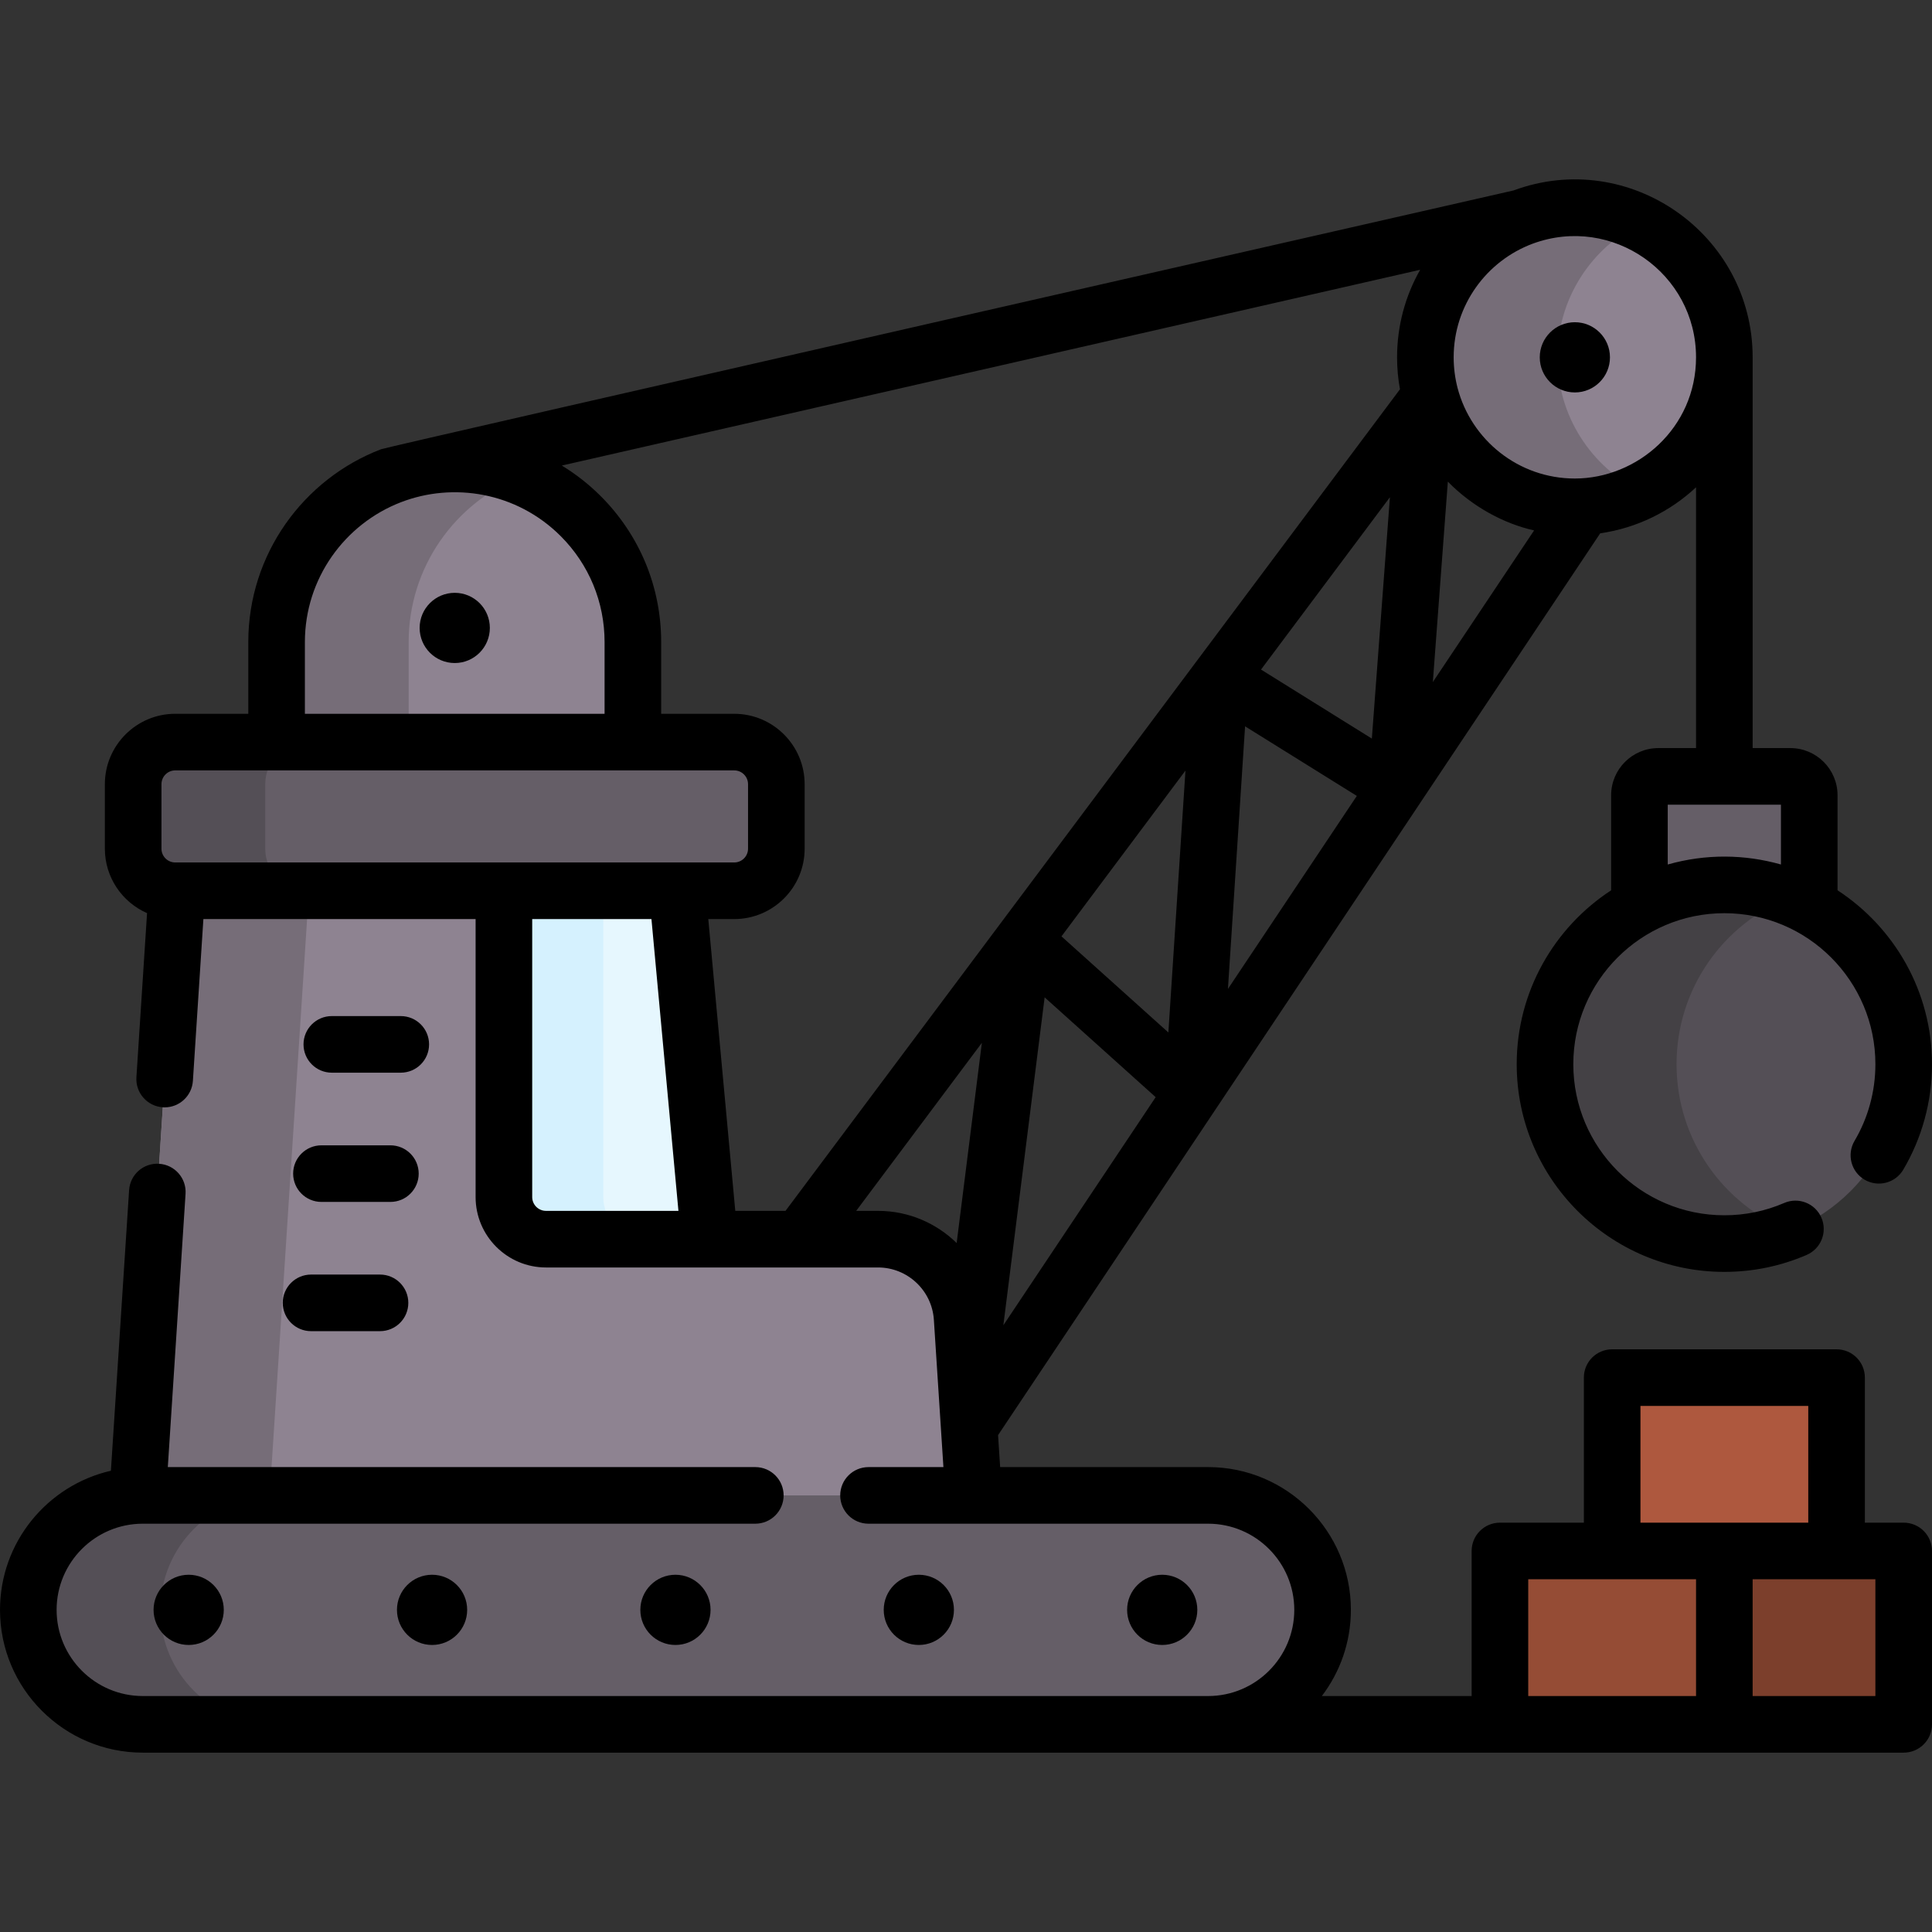 <svg id="Layer_1" enable-background="new 0 0 512 512" height="512" viewBox="0 0 512 512" width="512" xmlns="http://www.w3.org/2000/svg"><rect x="0" y="0" width="512" height="512" fill="#333333" stroke="none"/><g><path d="m188.024 328.394h-43.32c-6.16 0-11.16-5-11.16-11.16l-23.918-54.46 23.918-58.59h42.99z" fill="#e6f7fe"/><path d="m171.04 328.394h-26.34c-6.16 0-11.16-5-11.16-11.16l-23.92-54.46 23.92-58.59h26.34v113.05c0 6.16 5 11.16 11.16 11.16z" fill="#d5f1fe"/><path d="m167.725 227.041h-94.424v-56.878c0-26.075 21.138-47.212 47.212-47.212 26.075 0 47.212 21.138 47.212 47.212z" fill="#8e8391"/><path d="m259.2 414.434h-223.909l13.65-210.249h84.6v113.05c0 6.16 5 11.16 11.16 11.16h88.01c11.76 0 21.49 9.12 22.26 20.86z" fill="#8e8391"/><path d="m83.941 204.184-13.65 210.25h-35l13.65-210.25z" fill="#766d78"/><circle cx="417.354" cy="94.699" fill="#8e8391" r="39.618"/><path d="m434.331 210.752v29.42h45v-29.42c0-2.761-2.239-5-5-5h-35c-2.761 0-5 2.238-5 5z" fill="#655e67"/><circle cx="456.832" cy="282.037" fill="#544f56" r="47.528"/><path d="m402.862 410.357h54.472v45.944h-54.472c-2.761 0-5-2.239-5-5v-35.944c0-2.761 2.238-5 5-5z" fill="#954c35"/><path d="m432.597 364.413h49.472c2.761 0 5 2.239 5 5v35.944c0 2.761-2.239 5-5 5h-49.472c-2.761 0-5-2.239-5-5v-35.944c0-2.761 2.238-5 5-5z" fill="#ae583e"/><path d="m457.332 410.357h42.528c2.761 0 5 2.239 5 5v35.944c0 2.761-2.239 5-5 5h-42.528z" fill="#7c3f2c"/><path d="m320.164 456.967h-282.329c-16.754 0-30.335-13.582-30.335-30.335 0-16.754 13.581-30.335 30.335-30.335h282.329c16.754 0 30.335 13.582 30.335 30.335.001 16.754-13.581 30.335-30.335 30.335z" fill="#655e67"/><path d="m138 126.305c-17.4 6.96-29.7 23.97-29.7 43.86v56.88h-35v-56.88c0-26.08 21.14-47.21 47.21-47.21 6.18 0 12.081 1.19 17.49 3.35z" fill="#766d78"/><path d="m434.859 130.245c-5.28 2.61-11.23 4.07-17.51 4.07-21.88 0-39.61-17.74-39.61-39.62 0-29.474 31.001-48.412 57.12-35.55-13.11 6.46-22.12 19.95-22.12 35.55s9.01 29.09 22.12 35.55z" fill="#766d78"/><path d="m474.333 326.234c-5.42 2.15-11.32 3.33-17.5 3.33-26.25 0-47.53-21.28-47.53-47.53s21.28-47.53 47.53-47.53c6.18 0 12.08 1.18 17.5 3.33-17.59 6.96-30.03 24.13-30.03 44.2s12.439 37.24 30.03 44.2z" fill="#444145"/><path d="m72.831 456.963h-35c-16.75 0-30.33-13.58-30.33-30.33 0-8.37 3.4-15.96 8.88-21.45 5.49-5.49 13.08-8.89 21.45-8.89h35c-8.37 0-15.96 3.4-21.45 8.89-5.48 5.49-8.88 13.08-8.88 21.45 0 16.75 13.58 30.33 30.33 30.33z" fill="#544f56"/><path d="m46.439 196.669h148.145c6.159 0 11.152 4.993 11.152 11.152v17.097c0 6.159-4.993 11.152-11.152 11.152h-148.145c-6.159 0-11.153-4.993-11.153-11.152v-17.098c.001-6.159 4.994-11.151 11.153-11.151z" fill="#655e67"/><path d="m81.441 236.064h-35c-6.16 0-11.15-4.99-11.15-11.15v-17.09c0-6.16 4.99-11.16 11.15-11.16h35c-6.16 0-11.15 5-11.15 11.16v17.09c0 6.16 4.99 11.15 11.15 11.15z" fill="#544f56"/><g><path d="m511.999 456.946v-45.925c0-4.14-3.36-7.5-7.5-7.5h-10.29v-38.44c0-4.15-3.36-7.5-7.5-7.5h-59.47c-4.15 0-7.5 3.35-7.5 7.5v38.44h-22.24c-4.14 0-7.5 3.36-7.5 7.5v38.444h-39.694c4.823-6.351 7.693-14.263 7.693-22.835 0-20.862-16.973-37.835-37.835-37.835h-55.113l-.55-8.476 111.847-167.503c.053-.079.104-.159.153-.239l47.576-71.245h.003c9.73-1.4 18.519-5.78 25.39-12.19v69.11h-10c-6.893 0-12.5 5.607-12.5 12.5v25.188c-15.052 9.83-25.026 26.814-25.026 46.094 0 30.343 24.685 55.028 55.028 55.028 7.572 0 14.911-1.513 21.813-4.495 3.803-1.644 5.553-6.058 3.91-9.859-1.643-3.803-6.056-5.554-9.859-3.91-5.014 2.166-10.351 3.265-15.864 3.265-22.071 0-40.028-17.957-40.028-40.028s17.957-40.027 40.028-40.027 40.028 17.956 40.028 40.027c0 7.163-1.912 14.188-5.53 20.316-2.105 3.566-.921 8.165 2.646 10.271 3.566 2.105 8.166.921 10.271-2.646 4.979-8.436 7.612-18.098 7.612-27.941 0-19.281-9.976-36.266-25.03-46.096v-25.186c0-6.893-5.607-12.5-12.5-12.5h-10v-103.551c0-.003 0-.006 0-.009 0-32.675-32.698-55.555-63.37-44.22-1 .228-298.59 67.946-300.109 68.58-20.56 7.87-35.19 27.81-35.19 51.11v18.999h-19.36c-10.284 0-18.65 8.371-18.65 18.66v17.09c0 7.627 4.607 14.191 11.18 17.078v.003l-2.82 43.48c-.27 4.13 2.86 7.7 7 7.97.16.01.33.02.49.02 3.92 0 7.22-3.05 7.48-7.02l2.78-42.88h72.14v73.67c0 10.289 8.371 18.66 18.66 18.66h88.009c7.776 0 14.267 6.084 14.775 13.846.834 12.862 1.575 24.293 2.532 39.058h-19.852c-4.143 0-7.5 3.357-7.5 7.5s3.357 7.5 7.5 7.5h89.998c12.591 0 22.835 10.244 22.835 22.835s-10.244 22.835-22.835 22.835c-12.665 0-269.705 0-282.328 0-12.589-.001-22.833-10.245-22.833-22.836s10.244-22.835 22.836-22.835h162.33c4.143 0 7.5-3.357 7.5-7.5s-3.357-7.5-7.5-7.5h-155.695v-.004l4.7-72.41c.27-4.14-2.86-7.7-7-7.97s-7.7 2.86-7.96 7l-4.82 74.33-.001.017c-16.809 3.848-29.39 18.913-29.39 36.872 0 20.862 16.973 37.835 37.836 37.835h466.664c4.143 0 7.5-3.357 7.5-7.5 0-.007-.001-.013-.001-.02zm-40.03-227.844c-9.568-2.715-19.885-2.87-30 .001v-15.851h30zm-88.276-101.466c6.573 6.721 14.965 11.173 22.86 12.927l-26.834 40.185zm-20.138 68.098-29.372-18.293 34.158-45.671zm-3.982 15.192-34.156 51.153 4.541-69.597zm-49.94 62.688-28.331-25.468 32.859-43.934zm-3.366 17.144-40.366 60.452 10.94-86.904zm143.202-196.069v.003.01c-.006 18.746-15.591 32.11-32.12 32.11-14.91 0-27.47-10.21-31.08-24.01-.67-2.59-1.03-5.31-1.03-8.11 0-13.79 8.73-25.57 20.96-30.12 21.084-7.754 43.268 7.915 43.27 30.117zm-73.109-23.196c-3.9 6.85-6.12 14.77-6.12 23.2 0 2.889.26 5.717.769 8.466-9.109 12.18-154.034 205.959-162.841 217.734h-13.31l-7.152-77.33h6.874c10.289 0 18.66-8.366 18.66-18.65v-17.09c0-10.289-8.371-18.66-18.66-18.66h-19.36v-18.999c0-14.62-5.69-28.35-16.02-38.69-3.15-3.14-6.61-5.85-10.31-8.1zm-295.559 98.67c0-16.88 10.58-31.33 25.46-37.07 13.827-5.331 30.615-2.72 42.34 8.99 7.49 7.5 11.62 17.47 11.62 28.08v19h-79.42zm-38.01 37.659c0-2.019 1.638-3.66 3.65-3.66h148.139c2.019 0 3.66 1.642 3.66 3.66v17.09c0 2.013-1.642 3.65-3.66 3.65-6.924 0-142.377 0-148.139 0-2.013 0-3.65-1.638-3.65-3.65zm101.91 113.07c-2.019 0-3.66-1.642-3.66-3.66v-73.67h31.602l7.151 77.33zm88.009 0h-5.811l33.306-44.53-6.679 53.053c-5.396-5.276-12.761-8.523-20.816-8.523zm264.289 128.569h-32.53v-30.94h22.24 10.29zm-62.26-76.879h44.47v30.94c-14.153 0-30.317 0-44.47 0zm-29.74 45.939h22.24 22.23v30.94h-44.47z"/><circle cx="417.354" cy="94.697" r="9.303"/><circle cx="120.512" cy="166.407" r="9.303"/><path d="m106.21 284.272c4.143 0 7.5-3.357 7.5-7.5s-3.357-7.5-7.5-7.5h-18.274c-4.143 0-7.5 3.357-7.5 7.5s3.357 7.5 7.5 7.5z"/><path d="m77.686 311.022c0 4.143 3.357 7.5 7.5 7.5h18.273c4.143 0 7.5-3.357 7.5-7.5s-3.357-7.5-7.5-7.5h-18.273c-4.142 0-7.5 3.357-7.5 7.5z"/><path d="m74.936 345.272c0 4.143 3.357 7.5 7.5 7.5h18.273c4.143 0 7.5-3.357 7.5-7.5s-3.357-7.5-7.5-7.5h-18.273c-4.142 0-7.5 3.357-7.5 7.5z"/><path d="m40.698 426.63c0 5.138 4.165 9.303 9.303 9.303s9.303-4.165 9.303-9.303-4.165-9.303-9.303-9.303-9.303 4.166-9.303 9.303z"/><path d="m105.198 426.63c0 5.138 4.165 9.303 9.303 9.303s9.303-4.165 9.303-9.303-4.165-9.303-9.303-9.303-9.303 4.166-9.303 9.303z"/><path d="m169.698 426.63c0 5.138 4.165 9.303 9.303 9.303s9.303-4.165 9.303-9.303-4.165-9.303-9.303-9.303-9.303 4.166-9.303 9.303z"/><path d="m252.803 426.63c0-5.138-4.165-9.303-9.303-9.303s-9.303 4.165-9.303 9.303 4.165 9.303 9.303 9.303c5.138.001 9.303-4.165 9.303-9.303z"/><path d="m317.303 426.63c0-5.138-4.165-9.303-9.303-9.303s-9.303 4.165-9.303 9.303 4.165 9.303 9.303 9.303c5.138.001 9.303-4.165 9.303-9.303z"/></g></g></svg>